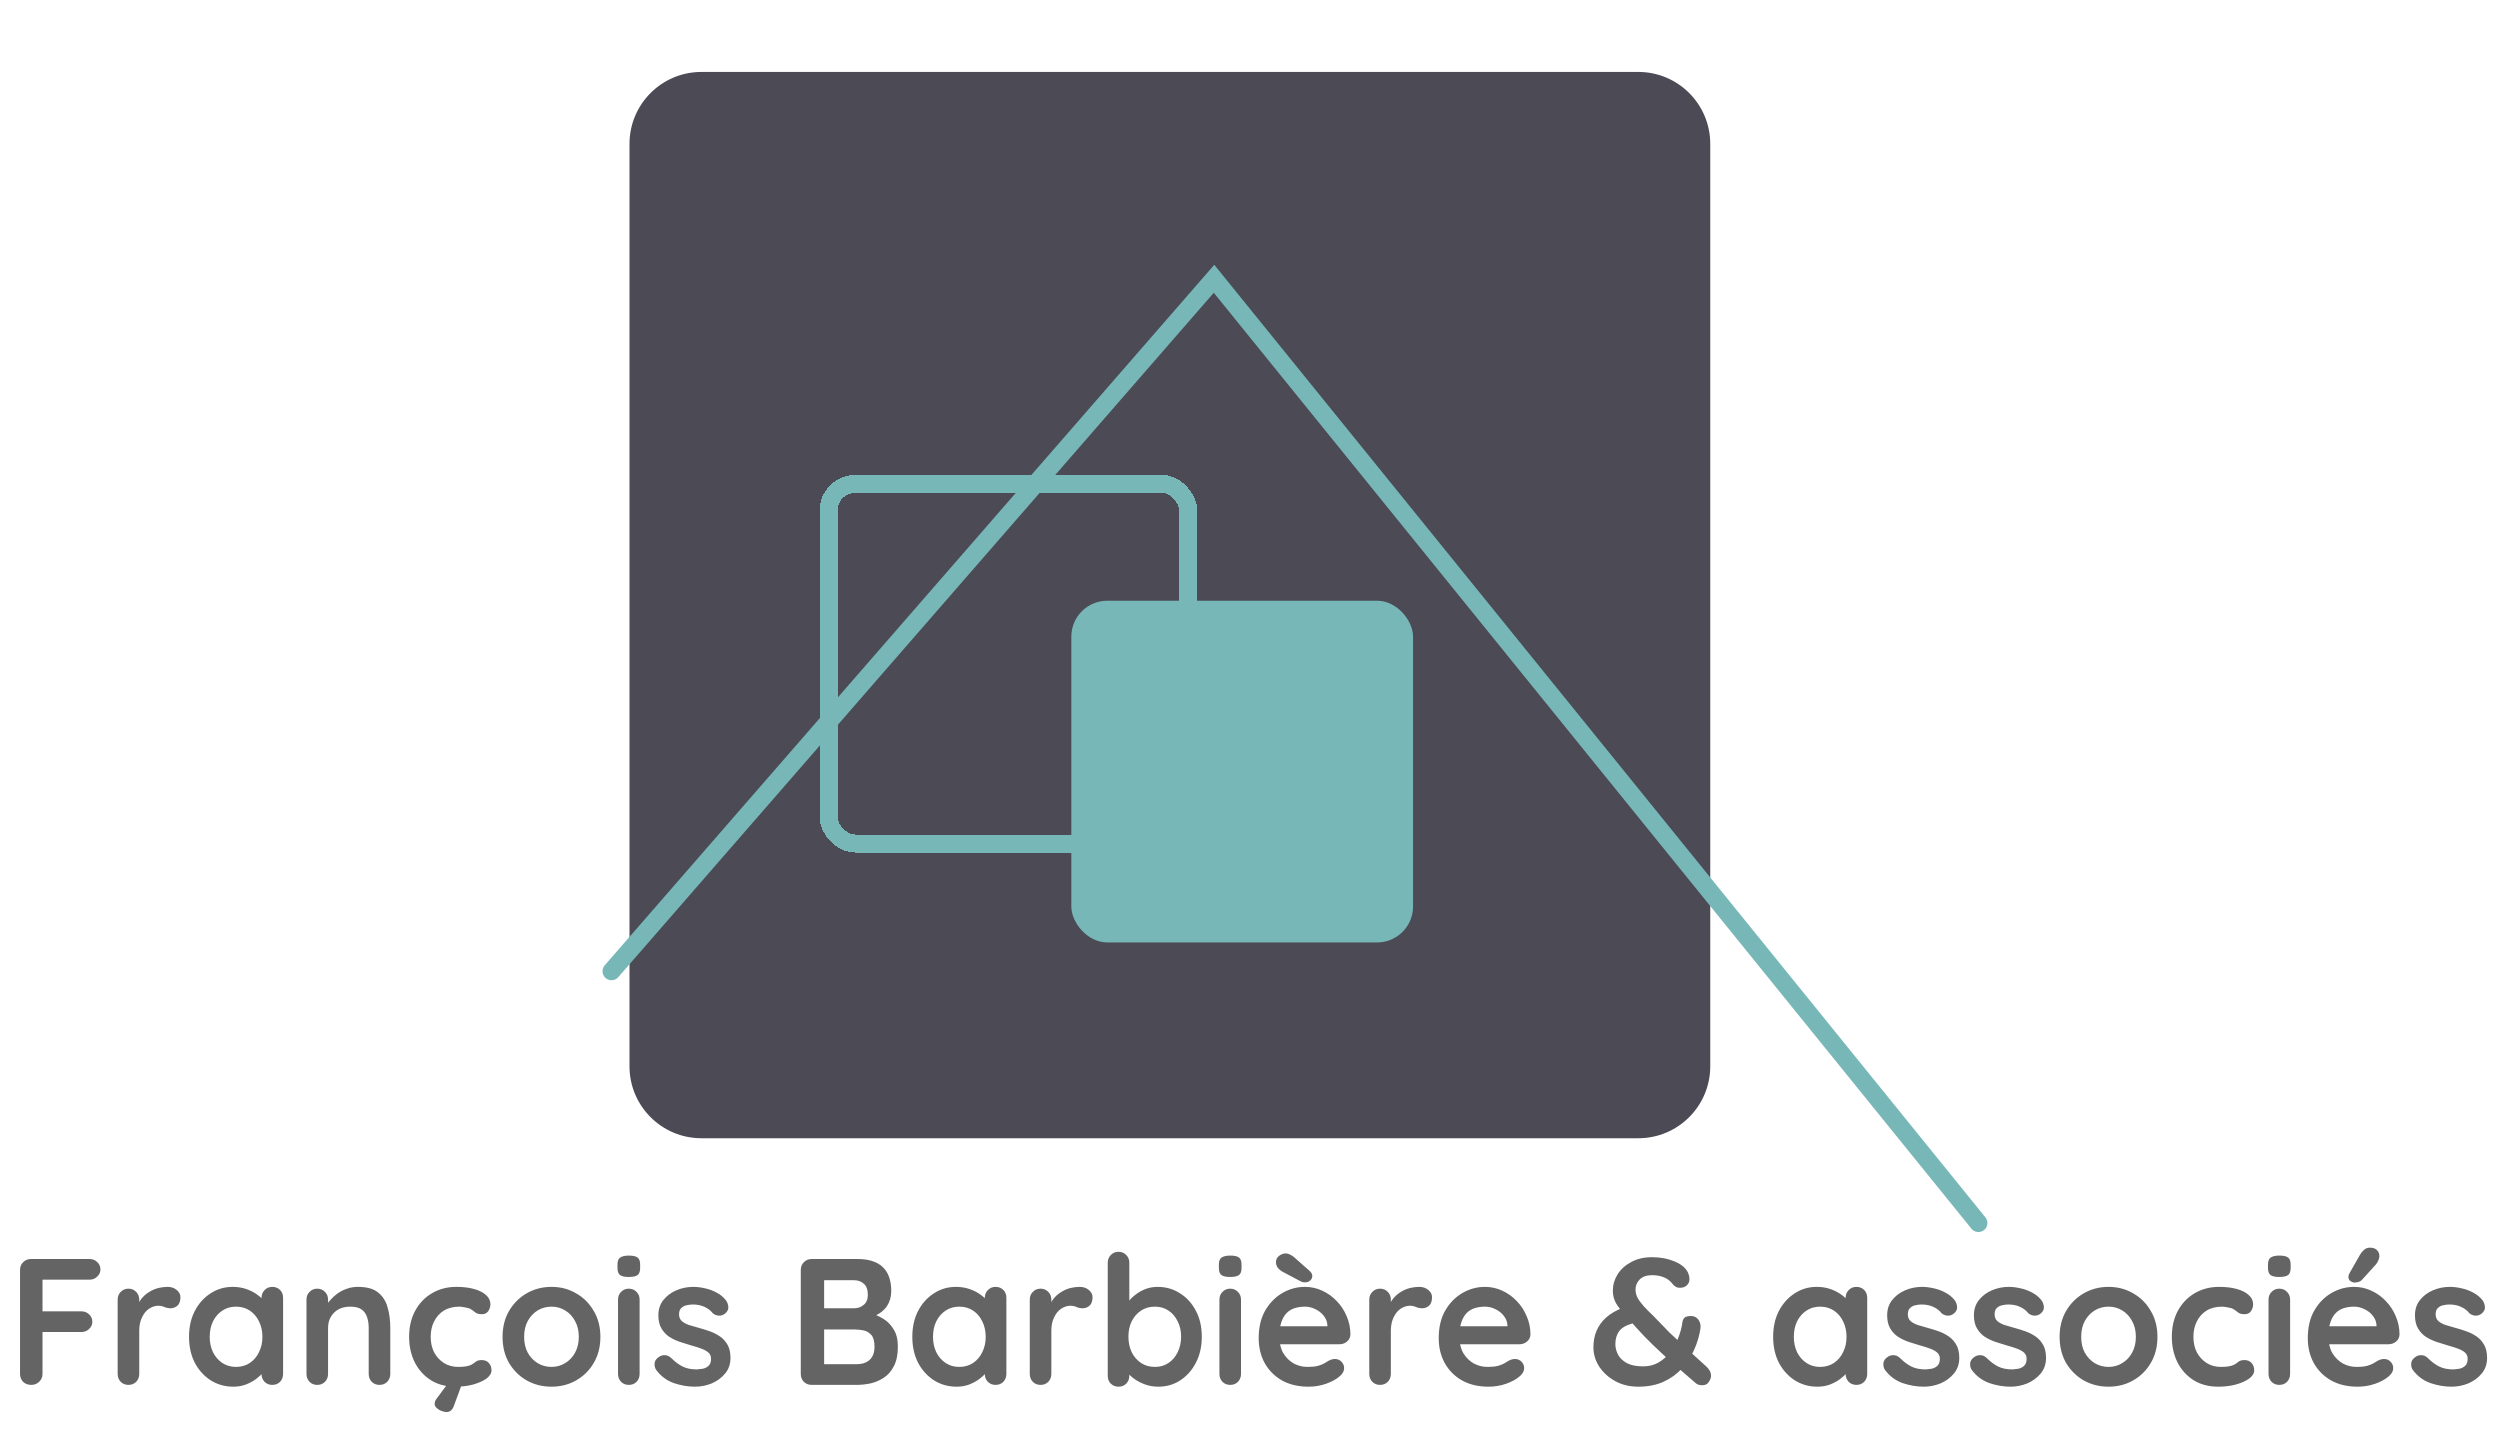 <svg width="139" height="80" viewBox="0 0 139 80" fill="none" xmlns="http://www.w3.org/2000/svg">
<g filter="url(#filter0_d_687_38)">
<path d="M35 4C35 1.791 36.791 0 39 0C56.202 0 73.434 0 91.09 0C93.299 0 95.09 1.791 95.09 4C95.09 20.937 95.09 37.904 95.09 55.285C95.09 57.495 93.299 59.286 91.09 59.286C73.888 59.286 56.655 59.286 39 59.286C36.791 59.286 35 57.495 35 55.286C35 38.349 35 21.382 35 4Z" fill="#4B4A55"/>
</g>
<g filter="url(#filter1_d_687_38)">
<rect x="49.066" y="29.9" width="20" height="20" rx="1.5" stroke="#77B7B7" shape-rendering="crispEdges"/>
</g>
<g filter="url(#filter2_d_687_38)">
<rect x="62.566" y="36.4" width="19" height="19" rx="2" fill="#77B7B7"/>
</g>
<path d="M34 54L67.5 15.5L110 68" stroke="#77B7B7" stroke-linecap="round"/>
<path d="M1.744 77C1.558 77 1.404 76.943 1.284 76.83C1.171 76.71 1.114 76.563 1.114 76.39V70.61C1.114 70.437 1.171 70.293 1.284 70.18C1.404 70.06 1.551 70 1.724 70H4.974C5.148 70 5.291 70.057 5.404 70.17C5.524 70.277 5.584 70.417 5.584 70.59C5.584 70.737 5.524 70.867 5.404 70.98C5.291 71.093 5.148 71.15 4.974 71.15H2.274L2.364 71.03V73.04L2.294 72.91H4.524C4.698 72.91 4.841 72.967 4.954 73.08C5.074 73.187 5.134 73.327 5.134 73.5C5.134 73.647 5.074 73.777 4.954 73.89C4.841 74.003 4.698 74.06 4.524 74.06H2.274L2.364 73.97V76.39C2.364 76.563 2.301 76.71 2.174 76.83C2.054 76.943 1.911 77 1.744 77ZM7.142 77C6.968 77 6.825 76.943 6.712 76.83C6.598 76.71 6.542 76.563 6.542 76.39V72.26C6.542 72.087 6.598 71.943 6.712 71.83C6.825 71.71 6.968 71.65 7.142 71.65C7.315 71.65 7.458 71.71 7.572 71.83C7.685 71.943 7.742 72.087 7.742 72.26V73.2L7.672 72.53C7.745 72.37 7.838 72.23 7.952 72.11C8.072 71.983 8.205 71.88 8.352 71.8C8.498 71.713 8.655 71.65 8.822 71.61C8.988 71.57 9.155 71.55 9.322 71.55C9.522 71.55 9.688 71.607 9.822 71.72C9.962 71.833 10.032 71.967 10.032 72.12C10.032 72.34 9.975 72.5 9.862 72.6C9.748 72.693 9.625 72.74 9.492 72.74C9.365 72.74 9.248 72.717 9.142 72.67C9.042 72.623 8.925 72.6 8.792 72.6C8.672 72.6 8.548 72.63 8.422 72.69C8.302 72.743 8.188 72.83 8.082 72.95C7.982 73.07 7.898 73.22 7.832 73.4C7.772 73.573 7.742 73.78 7.742 74.02V76.39C7.742 76.563 7.685 76.71 7.572 76.83C7.458 76.943 7.315 77 7.142 77ZM15.14 71.55C15.314 71.55 15.457 71.607 15.57 71.72C15.684 71.833 15.74 71.98 15.74 72.16V76.39C15.74 76.563 15.684 76.71 15.57 76.83C15.457 76.943 15.314 77 15.14 77C14.967 77 14.824 76.943 14.71 76.83C14.597 76.71 14.54 76.563 14.54 76.39V75.9L14.76 75.99C14.76 76.077 14.714 76.183 14.62 76.31C14.527 76.43 14.4 76.55 14.24 76.67C14.08 76.79 13.89 76.893 13.67 76.98C13.457 77.06 13.224 77.1 12.97 77.1C12.51 77.1 12.094 76.983 11.72 76.75C11.347 76.51 11.05 76.183 10.83 75.77C10.617 75.35 10.51 74.87 10.51 74.33C10.51 73.783 10.617 73.303 10.83 72.89C11.05 72.47 11.344 72.143 11.71 71.91C12.077 71.67 12.484 71.55 12.93 71.55C13.217 71.55 13.48 71.593 13.72 71.68C13.96 71.767 14.167 71.877 14.34 72.01C14.52 72.143 14.657 72.28 14.75 72.42C14.85 72.553 14.9 72.667 14.9 72.76L14.54 72.89V72.16C14.54 71.987 14.597 71.843 14.71 71.73C14.824 71.61 14.967 71.55 15.14 71.55ZM13.12 76C13.414 76 13.67 75.927 13.89 75.78C14.11 75.633 14.28 75.433 14.4 75.18C14.527 74.927 14.59 74.643 14.59 74.33C14.59 74.01 14.527 73.723 14.4 73.47C14.28 73.217 14.11 73.017 13.89 72.87C13.67 72.723 13.414 72.65 13.12 72.65C12.834 72.65 12.58 72.723 12.36 72.87C12.14 73.017 11.967 73.217 11.84 73.47C11.72 73.723 11.66 74.01 11.66 74.33C11.66 74.643 11.72 74.927 11.84 75.18C11.967 75.433 12.14 75.633 12.36 75.78C12.58 75.927 12.834 76 13.12 76ZM19.9 71.55C20.393 71.55 20.766 71.653 21.02 71.86C21.28 72.067 21.456 72.343 21.55 72.69C21.65 73.03 21.7 73.41 21.7 73.83V76.39C21.7 76.563 21.643 76.71 21.53 76.83C21.416 76.943 21.273 77 21.1 77C20.926 77 20.783 76.943 20.67 76.83C20.556 76.71 20.5 76.563 20.5 76.39V73.83C20.5 73.61 20.47 73.413 20.41 73.24C20.356 73.06 20.256 72.917 20.11 72.81C19.963 72.703 19.753 72.65 19.48 72.65C19.213 72.65 18.986 72.703 18.8 72.81C18.62 72.917 18.48 73.06 18.38 73.24C18.286 73.413 18.24 73.61 18.24 73.83V76.39C18.24 76.563 18.183 76.71 18.07 76.83C17.956 76.943 17.813 77 17.64 77C17.466 77 17.323 76.943 17.21 76.83C17.096 76.71 17.04 76.563 17.04 76.39V72.26C17.04 72.087 17.096 71.943 17.21 71.83C17.323 71.71 17.466 71.65 17.64 71.65C17.813 71.65 17.956 71.71 18.07 71.83C18.183 71.943 18.24 72.087 18.24 72.26V72.69L18.09 72.66C18.15 72.547 18.236 72.427 18.35 72.3C18.463 72.167 18.596 72.043 18.75 71.93C18.903 71.817 19.076 71.727 19.27 71.66C19.463 71.587 19.673 71.55 19.9 71.55ZM25.377 71.55C25.757 71.55 26.087 71.59 26.367 71.67C26.653 71.75 26.873 71.863 27.027 72.01C27.187 72.15 27.267 72.32 27.267 72.52C27.267 72.653 27.227 72.78 27.147 72.9C27.067 73.013 26.95 73.07 26.797 73.07C26.69 73.07 26.6 73.057 26.527 73.03C26.46 72.997 26.4 72.957 26.347 72.91C26.293 72.863 26.23 72.82 26.157 72.78C26.09 72.74 25.987 72.71 25.847 72.69C25.713 72.663 25.613 72.65 25.547 72.65C25.207 72.65 24.917 72.723 24.677 72.87C24.443 73.017 24.263 73.217 24.137 73.47C24.01 73.717 23.947 74.003 23.947 74.33C23.947 74.65 24.01 74.937 24.137 75.19C24.27 75.437 24.45 75.633 24.677 75.78C24.91 75.927 25.177 76 25.477 76C25.643 76 25.787 75.99 25.907 75.97C26.027 75.95 26.127 75.92 26.207 75.88C26.3 75.827 26.383 75.77 26.457 75.71C26.53 75.65 26.64 75.62 26.787 75.62C26.96 75.62 27.093 75.677 27.187 75.79C27.28 75.897 27.327 76.03 27.327 76.19C27.327 76.357 27.233 76.51 27.047 76.65C26.86 76.783 26.613 76.893 26.307 76.98C26.007 77.06 25.68 77.1 25.327 77.1C24.8 77.1 24.343 76.98 23.957 76.74C23.57 76.493 23.27 76.16 23.057 75.74C22.85 75.32 22.747 74.85 22.747 74.33C22.747 73.783 22.857 73.303 23.077 72.89C23.303 72.47 23.613 72.143 24.007 71.91C24.407 71.67 24.863 71.55 25.377 71.55ZM24.817 78.51C24.75 78.51 24.663 78.49 24.557 78.45C24.457 78.417 24.367 78.363 24.287 78.29C24.207 78.223 24.167 78.143 24.167 78.05C24.167 77.95 24.207 77.85 24.287 77.75L25.067 76.7H25.777L25.227 78.19C25.147 78.403 25.01 78.51 24.817 78.51ZM33.382 74.33C33.382 74.877 33.259 75.36 33.012 75.78C32.772 76.193 32.445 76.517 32.032 76.75C31.625 76.983 31.169 77.1 30.662 77.1C30.155 77.1 29.695 76.983 29.282 76.75C28.875 76.517 28.549 76.193 28.302 75.78C28.062 75.36 27.942 74.877 27.942 74.33C27.942 73.783 28.062 73.303 28.302 72.89C28.549 72.47 28.875 72.143 29.282 71.91C29.695 71.67 30.155 71.55 30.662 71.55C31.169 71.55 31.625 71.67 32.032 71.91C32.445 72.143 32.772 72.47 33.012 72.89C33.259 73.303 33.382 73.783 33.382 74.33ZM32.182 74.33C32.182 73.99 32.112 73.697 31.972 73.45C31.839 73.197 31.655 73 31.422 72.86C31.195 72.72 30.942 72.65 30.662 72.65C30.382 72.65 30.125 72.72 29.892 72.86C29.665 73 29.482 73.197 29.342 73.45C29.209 73.697 29.142 73.99 29.142 74.33C29.142 74.663 29.209 74.957 29.342 75.21C29.482 75.457 29.665 75.65 29.892 75.79C30.125 75.93 30.382 76 30.662 76C30.942 76 31.195 75.93 31.422 75.79C31.655 75.65 31.839 75.457 31.972 75.21C32.112 74.957 32.182 74.663 32.182 74.33ZM35.562 76.39C35.562 76.563 35.506 76.71 35.392 76.83C35.279 76.943 35.136 77 34.962 77C34.789 77 34.646 76.943 34.532 76.83C34.419 76.71 34.362 76.563 34.362 76.39V72.26C34.362 72.087 34.419 71.943 34.532 71.83C34.646 71.71 34.789 71.65 34.962 71.65C35.136 71.65 35.279 71.71 35.392 71.83C35.506 71.943 35.562 72.087 35.562 72.26V76.39ZM34.952 71C34.726 71 34.566 70.963 34.472 70.89C34.379 70.817 34.332 70.687 34.332 70.5V70.31C34.332 70.117 34.382 69.987 34.482 69.92C34.589 69.847 34.749 69.81 34.962 69.81C35.196 69.81 35.359 69.847 35.452 69.92C35.546 69.993 35.592 70.123 35.592 70.31V70.5C35.592 70.693 35.542 70.827 35.442 70.9C35.342 70.967 35.179 71 34.952 71ZM36.486 76.17C36.419 76.077 36.389 75.957 36.395 75.81C36.402 75.663 36.489 75.537 36.656 75.43C36.762 75.363 36.876 75.337 36.995 75.35C37.115 75.357 37.232 75.417 37.346 75.53C37.539 75.723 37.742 75.873 37.956 75.98C38.169 76.087 38.435 76.14 38.755 76.14C38.855 76.133 38.965 76.12 39.086 76.1C39.206 76.073 39.309 76.02 39.395 75.94C39.489 75.853 39.535 75.723 39.535 75.55C39.535 75.403 39.486 75.287 39.386 75.2C39.285 75.113 39.152 75.04 38.986 74.98C38.825 74.92 38.645 74.863 38.446 74.81C38.239 74.75 38.026 74.683 37.806 74.61C37.592 74.537 37.395 74.443 37.215 74.33C37.035 74.21 36.889 74.053 36.776 73.86C36.662 73.667 36.605 73.423 36.605 73.13C36.605 72.797 36.699 72.513 36.886 72.28C37.072 72.047 37.312 71.867 37.605 71.74C37.906 71.613 38.219 71.55 38.545 71.55C38.752 71.55 38.969 71.577 39.196 71.63C39.422 71.677 39.639 71.757 39.846 71.87C40.052 71.977 40.225 72.12 40.365 72.3C40.439 72.4 40.482 72.52 40.495 72.66C40.509 72.8 40.446 72.927 40.306 73.04C40.206 73.12 40.089 73.157 39.956 73.15C39.822 73.137 39.712 73.09 39.626 73.01C39.512 72.863 39.359 72.747 39.166 72.66C38.979 72.573 38.762 72.53 38.516 72.53C38.416 72.53 38.306 72.543 38.185 72.57C38.072 72.59 37.972 72.64 37.886 72.72C37.799 72.793 37.755 72.913 37.755 73.08C37.755 73.233 37.806 73.357 37.906 73.45C38.005 73.537 38.139 73.61 38.306 73.67C38.479 73.723 38.662 73.777 38.855 73.83C39.056 73.883 39.259 73.947 39.465 74.02C39.672 74.093 39.862 74.19 40.035 74.31C40.209 74.43 40.349 74.587 40.456 74.78C40.562 74.967 40.615 75.207 40.615 75.5C40.615 75.84 40.516 76.13 40.316 76.37C40.115 76.61 39.865 76.793 39.566 76.92C39.266 77.04 38.959 77.1 38.645 77.1C38.252 77.1 37.859 77.033 37.465 76.9C37.072 76.76 36.745 76.517 36.486 76.17ZM47.653 70C48.292 70 48.769 70.15 49.083 70.45C49.396 70.75 49.553 71.193 49.553 71.78C49.553 72.093 49.476 72.37 49.322 72.61C49.169 72.843 48.943 73.027 48.642 73.16C48.343 73.287 47.972 73.35 47.532 73.35L47.572 72.9C47.779 72.9 48.016 72.93 48.282 72.99C48.549 73.043 48.806 73.143 49.053 73.29C49.306 73.43 49.513 73.63 49.672 73.89C49.839 74.143 49.922 74.47 49.922 74.87C49.922 75.31 49.849 75.67 49.703 75.95C49.562 76.23 49.376 76.447 49.142 76.6C48.909 76.753 48.659 76.86 48.392 76.92C48.126 76.973 47.869 77 47.623 77H45.133C44.959 77 44.812 76.943 44.693 76.83C44.579 76.71 44.523 76.563 44.523 76.39V70.61C44.523 70.437 44.579 70.293 44.693 70.18C44.812 70.06 44.959 70 45.133 70H47.653ZM47.472 71.18H45.693L45.822 71.02V72.83L45.703 72.74H47.502C47.696 72.74 47.869 72.677 48.023 72.55C48.176 72.423 48.252 72.24 48.252 72C48.252 71.713 48.179 71.507 48.032 71.38C47.892 71.247 47.706 71.18 47.472 71.18ZM47.553 73.92H45.733L45.822 73.84V75.95L45.722 75.85H47.623C47.929 75.85 48.172 75.77 48.352 75.61C48.532 75.443 48.623 75.197 48.623 74.87C48.623 74.57 48.562 74.353 48.443 74.22C48.322 74.087 48.179 74.003 48.013 73.97C47.846 73.937 47.693 73.92 47.553 73.92ZM55.355 71.55C55.529 71.55 55.672 71.607 55.785 71.72C55.898 71.833 55.955 71.98 55.955 72.16V76.39C55.955 76.563 55.898 76.71 55.785 76.83C55.672 76.943 55.529 77 55.355 77C55.182 77 55.038 76.943 54.925 76.83C54.812 76.71 54.755 76.563 54.755 76.39V75.9L54.975 75.99C54.975 76.077 54.928 76.183 54.835 76.31C54.742 76.43 54.615 76.55 54.455 76.67C54.295 76.79 54.105 76.893 53.885 76.98C53.672 77.06 53.438 77.1 53.185 77.1C52.725 77.1 52.309 76.983 51.935 76.75C51.562 76.51 51.265 76.183 51.045 75.77C50.832 75.35 50.725 74.87 50.725 74.33C50.725 73.783 50.832 73.303 51.045 72.89C51.265 72.47 51.559 72.143 51.925 71.91C52.292 71.67 52.699 71.55 53.145 71.55C53.432 71.55 53.695 71.593 53.935 71.68C54.175 71.767 54.382 71.877 54.555 72.01C54.735 72.143 54.872 72.28 54.965 72.42C55.065 72.553 55.115 72.667 55.115 72.76L54.755 72.89V72.16C54.755 71.987 54.812 71.843 54.925 71.73C55.038 71.61 55.182 71.55 55.355 71.55ZM53.335 76C53.629 76 53.885 75.927 54.105 75.78C54.325 75.633 54.495 75.433 54.615 75.18C54.742 74.927 54.805 74.643 54.805 74.33C54.805 74.01 54.742 73.723 54.615 73.47C54.495 73.217 54.325 73.017 54.105 72.87C53.885 72.723 53.629 72.65 53.335 72.65C53.048 72.65 52.795 72.723 52.575 72.87C52.355 73.017 52.182 73.217 52.055 73.47C51.935 73.723 51.875 74.01 51.875 74.33C51.875 74.643 51.935 74.927 52.055 75.18C52.182 75.433 52.355 75.633 52.575 75.78C52.795 75.927 53.048 76 53.335 76ZM57.855 77C57.681 77 57.538 76.943 57.425 76.83C57.311 76.71 57.255 76.563 57.255 76.39V72.26C57.255 72.087 57.311 71.943 57.425 71.83C57.538 71.71 57.681 71.65 57.855 71.65C58.028 71.65 58.171 71.71 58.285 71.83C58.398 71.943 58.455 72.087 58.455 72.26V73.2L58.385 72.53C58.458 72.37 58.551 72.23 58.664 72.11C58.785 71.983 58.918 71.88 59.065 71.8C59.211 71.713 59.368 71.65 59.535 71.61C59.701 71.57 59.868 71.55 60.035 71.55C60.234 71.55 60.401 71.607 60.535 71.72C60.675 71.833 60.745 71.967 60.745 72.12C60.745 72.34 60.688 72.5 60.575 72.6C60.461 72.693 60.338 72.74 60.205 72.74C60.078 72.74 59.961 72.717 59.855 72.67C59.755 72.623 59.638 72.6 59.505 72.6C59.385 72.6 59.261 72.63 59.135 72.69C59.014 72.743 58.901 72.83 58.794 72.95C58.694 73.07 58.611 73.22 58.544 73.4C58.484 73.573 58.455 73.78 58.455 74.02V76.39C58.455 76.563 58.398 76.71 58.285 76.83C58.171 76.943 58.028 77 57.855 77ZM64.36 71.55C64.827 71.55 65.244 71.67 65.61 71.91C65.984 72.143 66.277 72.467 66.49 72.88C66.71 73.293 66.82 73.773 66.82 74.32C66.82 74.867 66.71 75.35 66.49 75.77C66.277 76.183 65.987 76.51 65.62 76.75C65.26 76.983 64.854 77.1 64.4 77.1C64.134 77.1 63.884 77.057 63.65 76.97C63.417 76.883 63.21 76.773 63.03 76.64C62.857 76.507 62.72 76.373 62.62 76.24C62.527 76.1 62.48 75.983 62.48 75.89L62.79 75.76V76.49C62.79 76.663 62.734 76.81 62.62 76.93C62.507 77.043 62.364 77.1 62.19 77.1C62.017 77.1 61.874 77.043 61.76 76.93C61.647 76.817 61.59 76.67 61.59 76.49V70.21C61.59 70.037 61.647 69.893 61.76 69.78C61.874 69.66 62.017 69.6 62.19 69.6C62.364 69.6 62.507 69.66 62.62 69.78C62.734 69.893 62.79 70.037 62.79 70.21V72.75L62.62 72.66C62.62 72.573 62.667 72.47 62.76 72.35C62.854 72.223 62.98 72.1 63.14 71.98C63.3 71.853 63.484 71.75 63.69 71.67C63.904 71.59 64.127 71.55 64.36 71.55ZM64.21 72.65C63.917 72.65 63.66 72.723 63.44 72.87C63.22 73.017 63.047 73.217 62.92 73.47C62.8 73.717 62.74 74 62.74 74.32C62.74 74.633 62.8 74.92 62.92 75.18C63.047 75.433 63.22 75.633 63.44 75.78C63.66 75.927 63.917 76 64.21 76C64.504 76 64.757 75.927 64.97 75.78C65.19 75.633 65.36 75.433 65.48 75.18C65.607 74.92 65.67 74.633 65.67 74.32C65.67 74 65.607 73.717 65.48 73.47C65.36 73.217 65.19 73.017 64.97 72.87C64.757 72.723 64.504 72.65 64.21 72.65ZM69 76.39C69 76.563 68.943 76.71 68.83 76.83C68.716 76.943 68.573 77 68.4 77C68.226 77 68.083 76.943 67.97 76.83C67.856 76.71 67.8 76.563 67.8 76.39V72.26C67.8 72.087 67.856 71.943 67.97 71.83C68.083 71.71 68.226 71.65 68.4 71.65C68.573 71.65 68.716 71.71 68.83 71.83C68.943 71.943 69 72.087 69 72.26V76.39ZM68.39 71C68.163 71 68.003 70.963 67.91 70.89C67.816 70.817 67.77 70.687 67.77 70.5V70.31C67.77 70.117 67.82 69.987 67.92 69.92C68.026 69.847 68.186 69.81 68.4 69.81C68.633 69.81 68.796 69.847 68.89 69.92C68.983 69.993 69.03 70.123 69.03 70.31V70.5C69.03 70.693 68.98 70.827 68.88 70.9C68.78 70.967 68.616 71 68.39 71ZM72.753 77.1C72.186 77.1 71.693 76.983 71.273 76.75C70.86 76.51 70.54 76.187 70.313 75.78C70.093 75.373 69.983 74.913 69.983 74.4C69.983 73.8 70.103 73.29 70.343 72.87C70.59 72.443 70.91 72.117 71.303 71.89C71.696 71.663 72.113 71.55 72.553 71.55C72.893 71.55 73.213 71.62 73.513 71.76C73.82 71.9 74.09 72.093 74.323 72.34C74.556 72.58 74.74 72.86 74.873 73.18C75.013 73.5 75.083 73.84 75.083 74.2C75.076 74.36 75.013 74.49 74.893 74.59C74.773 74.69 74.633 74.74 74.473 74.74H70.653L70.353 73.74H74.023L73.803 73.94V73.67C73.79 73.477 73.72 73.303 73.593 73.15C73.473 72.997 73.32 72.877 73.133 72.79C72.953 72.697 72.76 72.65 72.553 72.65C72.353 72.65 72.166 72.677 71.993 72.73C71.82 72.783 71.67 72.873 71.543 73C71.416 73.127 71.316 73.297 71.243 73.51C71.17 73.723 71.133 73.993 71.133 74.32C71.133 74.68 71.206 74.987 71.353 75.24C71.506 75.487 71.7 75.677 71.933 75.81C72.173 75.937 72.426 76 72.693 76C72.94 76 73.136 75.98 73.283 75.94C73.43 75.9 73.546 75.853 73.633 75.8C73.726 75.74 73.81 75.69 73.883 75.65C74.003 75.59 74.116 75.56 74.223 75.56C74.37 75.56 74.49 75.61 74.583 75.71C74.683 75.81 74.733 75.927 74.733 76.06C74.733 76.24 74.64 76.403 74.453 76.55C74.28 76.697 74.036 76.827 73.723 76.94C73.41 77.047 73.086 77.1 72.753 77.1ZM72.543 71.3C72.51 71.3 72.473 71.297 72.433 71.29C72.393 71.277 72.353 71.26 72.313 71.24L71.313 70.71C71.193 70.643 71.1 70.563 71.033 70.47C70.973 70.377 70.943 70.28 70.943 70.18C70.943 70.027 71.003 69.907 71.123 69.82C71.243 69.733 71.36 69.69 71.473 69.69C71.566 69.69 71.653 69.713 71.733 69.76C71.82 69.8 71.896 69.85 71.963 69.91L72.823 70.67C72.916 70.757 72.963 70.847 72.963 70.94C72.963 71.047 72.923 71.133 72.843 71.2C72.77 71.267 72.67 71.3 72.543 71.3ZM76.731 77C76.558 77 76.415 76.943 76.301 76.83C76.188 76.71 76.131 76.563 76.131 76.39V72.26C76.131 72.087 76.188 71.943 76.301 71.83C76.415 71.71 76.558 71.65 76.731 71.65C76.905 71.65 77.048 71.71 77.161 71.83C77.275 71.943 77.331 72.087 77.331 72.26V73.2L77.261 72.53C77.335 72.37 77.428 72.23 77.541 72.11C77.661 71.983 77.795 71.88 77.941 71.8C78.088 71.713 78.245 71.65 78.411 71.61C78.578 71.57 78.745 71.55 78.911 71.55C79.111 71.55 79.278 71.607 79.411 71.72C79.551 71.833 79.621 71.967 79.621 72.12C79.621 72.34 79.565 72.5 79.451 72.6C79.338 72.693 79.215 72.74 79.081 72.74C78.955 72.74 78.838 72.717 78.731 72.67C78.631 72.623 78.515 72.6 78.381 72.6C78.261 72.6 78.138 72.63 78.011 72.69C77.891 72.743 77.778 72.83 77.671 72.95C77.571 73.07 77.488 73.22 77.421 73.4C77.361 73.573 77.331 73.78 77.331 74.02V76.39C77.331 76.563 77.275 76.71 77.161 76.83C77.048 76.943 76.905 77 76.731 77ZM82.763 77.1C82.196 77.1 81.703 76.983 81.283 76.75C80.869 76.51 80.549 76.187 80.323 75.78C80.103 75.373 79.993 74.913 79.993 74.4C79.993 73.8 80.113 73.29 80.353 72.87C80.599 72.443 80.919 72.117 81.313 71.89C81.706 71.663 82.123 71.55 82.563 71.55C82.903 71.55 83.223 71.62 83.523 71.76C83.829 71.9 84.099 72.093 84.333 72.34C84.566 72.58 84.749 72.86 84.883 73.18C85.023 73.5 85.093 73.84 85.093 74.2C85.086 74.36 85.023 74.49 84.903 74.59C84.783 74.69 84.643 74.74 84.483 74.74H80.663L80.363 73.74H84.033L83.813 73.94V73.67C83.799 73.477 83.729 73.303 83.603 73.15C83.483 72.997 83.329 72.877 83.143 72.79C82.963 72.697 82.769 72.65 82.563 72.65C82.363 72.65 82.176 72.677 82.003 72.73C81.829 72.783 81.679 72.873 81.553 73C81.426 73.127 81.326 73.297 81.253 73.51C81.179 73.723 81.143 73.993 81.143 74.32C81.143 74.68 81.216 74.987 81.363 75.24C81.516 75.487 81.709 75.677 81.943 75.81C82.183 75.937 82.436 76 82.703 76C82.949 76 83.146 75.98 83.293 75.94C83.439 75.9 83.556 75.853 83.643 75.8C83.736 75.74 83.819 75.69 83.893 75.65C84.013 75.59 84.126 75.56 84.233 75.56C84.379 75.56 84.499 75.61 84.593 75.71C84.693 75.81 84.743 75.927 84.743 76.06C84.743 76.24 84.649 76.403 84.463 76.55C84.289 76.697 84.046 76.827 83.733 76.94C83.419 77.047 83.096 77.1 82.763 77.1ZM91.084 77.1C90.611 77.1 90.184 76.997 89.804 76.79C89.431 76.583 89.134 76.313 88.914 75.98C88.701 75.647 88.594 75.29 88.594 74.91C88.594 74.577 88.651 74.273 88.764 74C88.884 73.72 89.061 73.473 89.294 73.26C89.534 73.047 89.837 72.867 90.204 72.72L90.984 73.53C90.517 73.63 90.204 73.783 90.044 73.99C89.891 74.19 89.814 74.437 89.814 74.73C89.814 74.93 89.864 75.127 89.964 75.32C90.064 75.507 90.227 75.663 90.454 75.79C90.681 75.91 90.984 75.97 91.364 75.97C91.677 75.97 91.957 75.9 92.204 75.76C92.457 75.613 92.674 75.423 92.854 75.19C93.041 74.95 93.191 74.687 93.304 74.4C93.424 74.107 93.504 73.81 93.544 73.51C93.557 73.403 93.597 73.32 93.664 73.26C93.737 73.2 93.857 73.17 94.024 73.17C94.197 73.17 94.334 73.24 94.434 73.38C94.534 73.52 94.571 73.683 94.544 73.87C94.484 74.27 94.367 74.663 94.194 75.05C94.027 75.43 93.801 75.777 93.514 76.09C93.234 76.397 92.891 76.643 92.484 76.83C92.084 77.01 91.617 77.1 91.084 77.1ZM94.644 77.02C94.564 77.02 94.494 77.01 94.434 76.99C94.381 76.97 94.337 76.947 94.304 76.92C93.824 76.507 93.384 76.127 92.984 75.78C92.591 75.427 92.227 75.09 91.894 74.77C91.561 74.45 91.247 74.123 90.954 73.79C90.721 73.523 90.507 73.283 90.314 73.07C90.121 72.857 89.964 72.65 89.844 72.45C89.731 72.243 89.674 72.017 89.674 71.77C89.674 71.443 89.761 71.14 89.934 70.86C90.114 70.573 90.367 70.343 90.694 70.17C91.021 69.99 91.407 69.9 91.854 69.9C92.314 69.9 92.727 69.977 93.094 70.13C93.467 70.283 93.717 70.487 93.844 70.74C93.851 70.747 93.867 70.79 93.894 70.87C93.921 70.943 93.934 71.03 93.934 71.13C93.934 71.257 93.887 71.367 93.794 71.46C93.701 71.553 93.574 71.6 93.414 71.6C93.307 71.6 93.224 71.58 93.164 71.54C93.104 71.5 93.057 71.46 93.024 71.42C92.877 71.227 92.707 71.093 92.514 71.02C92.327 70.94 92.107 70.9 91.854 70.9C91.554 70.9 91.324 70.98 91.164 71.14C91.011 71.3 90.934 71.49 90.934 71.71C90.934 71.917 91.007 72.123 91.154 72.33C91.301 72.53 91.467 72.72 91.654 72.9C91.847 73.08 92.007 73.24 92.134 73.38C92.341 73.6 92.571 73.837 92.824 74.09C93.084 74.337 93.344 74.58 93.604 74.82C93.864 75.053 94.104 75.273 94.324 75.48C94.551 75.68 94.734 75.847 94.874 75.98C94.961 76.06 95.024 76.14 95.064 76.22C95.111 76.3 95.134 76.397 95.134 76.51C95.134 76.597 95.094 76.703 95.014 76.83C94.941 76.957 94.817 77.02 94.644 77.02ZM103.217 71.55C103.39 71.55 103.533 71.607 103.647 71.72C103.76 71.833 103.817 71.98 103.817 72.16V76.39C103.817 76.563 103.76 76.71 103.647 76.83C103.533 76.943 103.39 77 103.217 77C103.043 77 102.9 76.943 102.787 76.83C102.673 76.71 102.617 76.563 102.617 76.39V75.9L102.837 75.99C102.837 76.077 102.79 76.183 102.697 76.31C102.603 76.43 102.477 76.55 102.317 76.67C102.157 76.79 101.967 76.893 101.747 76.98C101.533 77.06 101.3 77.1 101.047 77.1C100.587 77.1 100.17 76.983 99.796 76.75C99.423 76.51 99.126 76.183 98.906 75.77C98.693 75.35 98.587 74.87 98.587 74.33C98.587 73.783 98.693 73.303 98.906 72.89C99.126 72.47 99.42 72.143 99.787 71.91C100.153 71.67 100.56 71.55 101.007 71.55C101.293 71.55 101.557 71.593 101.797 71.68C102.037 71.767 102.243 71.877 102.417 72.01C102.597 72.143 102.733 72.28 102.827 72.42C102.927 72.553 102.977 72.667 102.977 72.76L102.617 72.89V72.16C102.617 71.987 102.673 71.843 102.787 71.73C102.9 71.61 103.043 71.55 103.217 71.55ZM101.197 76C101.49 76 101.747 75.927 101.967 75.78C102.187 75.633 102.357 75.433 102.477 75.18C102.603 74.927 102.667 74.643 102.667 74.33C102.667 74.01 102.603 73.723 102.477 73.47C102.357 73.217 102.187 73.017 101.967 72.87C101.747 72.723 101.49 72.65 101.197 72.65C100.91 72.65 100.657 72.723 100.437 72.87C100.217 73.017 100.043 73.217 99.916 73.47C99.796 73.723 99.737 74.01 99.737 74.33C99.737 74.643 99.796 74.927 99.916 75.18C100.043 75.433 100.217 75.633 100.437 75.78C100.657 75.927 100.91 76 101.197 76ZM104.806 76.17C104.739 76.077 104.709 75.957 104.716 75.81C104.722 75.663 104.809 75.537 104.976 75.43C105.082 75.363 105.196 75.337 105.316 75.35C105.436 75.357 105.552 75.417 105.666 75.53C105.859 75.723 106.062 75.873 106.276 75.98C106.489 76.087 106.756 76.14 107.076 76.14C107.176 76.133 107.286 76.12 107.406 76.1C107.526 76.073 107.629 76.02 107.716 75.94C107.809 75.853 107.856 75.723 107.856 75.55C107.856 75.403 107.806 75.287 107.706 75.2C107.606 75.113 107.472 75.04 107.306 74.98C107.146 74.92 106.966 74.863 106.766 74.81C106.559 74.75 106.346 74.683 106.126 74.61C105.912 74.537 105.716 74.443 105.536 74.33C105.356 74.21 105.209 74.053 105.096 73.86C104.982 73.667 104.926 73.423 104.926 73.13C104.926 72.797 105.019 72.513 105.206 72.28C105.392 72.047 105.632 71.867 105.926 71.74C106.226 71.613 106.539 71.55 106.866 71.55C107.072 71.55 107.289 71.577 107.516 71.63C107.742 71.677 107.959 71.757 108.166 71.87C108.372 71.977 108.546 72.12 108.686 72.3C108.759 72.4 108.802 72.52 108.816 72.66C108.829 72.8 108.766 72.927 108.626 73.04C108.526 73.12 108.409 73.157 108.276 73.15C108.142 73.137 108.032 73.09 107.946 73.01C107.832 72.863 107.679 72.747 107.486 72.66C107.299 72.573 107.082 72.53 106.836 72.53C106.736 72.53 106.626 72.543 106.506 72.57C106.392 72.59 106.292 72.64 106.206 72.72C106.119 72.793 106.076 72.913 106.076 73.08C106.076 73.233 106.126 73.357 106.226 73.45C106.326 73.537 106.459 73.61 106.626 73.67C106.799 73.723 106.982 73.777 107.176 73.83C107.376 73.883 107.579 73.947 107.786 74.02C107.992 74.093 108.182 74.19 108.356 74.31C108.529 74.43 108.669 74.587 108.776 74.78C108.882 74.967 108.936 75.207 108.936 75.5C108.936 75.84 108.836 76.13 108.636 76.37C108.436 76.61 108.186 76.793 107.886 76.92C107.586 77.04 107.279 77.1 106.966 77.1C106.572 77.1 106.179 77.033 105.786 76.9C105.392 76.76 105.066 76.517 104.806 76.17ZM109.63 76.17C109.563 76.077 109.533 75.957 109.54 75.81C109.547 75.663 109.633 75.537 109.8 75.43C109.907 75.363 110.02 75.337 110.14 75.35C110.26 75.357 110.377 75.417 110.49 75.53C110.683 75.723 110.887 75.873 111.1 75.98C111.313 76.087 111.58 76.14 111.9 76.14C112 76.133 112.11 76.12 112.23 76.1C112.35 76.073 112.453 76.02 112.54 75.94C112.633 75.853 112.68 75.723 112.68 75.55C112.68 75.403 112.63 75.287 112.53 75.2C112.43 75.113 112.297 75.04 112.13 74.98C111.97 74.92 111.79 74.863 111.59 74.81C111.383 74.75 111.17 74.683 110.95 74.61C110.737 74.537 110.54 74.443 110.36 74.33C110.18 74.21 110.033 74.053 109.92 73.86C109.807 73.667 109.75 73.423 109.75 73.13C109.75 72.797 109.843 72.513 110.03 72.28C110.217 72.047 110.457 71.867 110.75 71.74C111.05 71.613 111.363 71.55 111.69 71.55C111.897 71.55 112.113 71.577 112.34 71.63C112.567 71.677 112.783 71.757 112.99 71.87C113.197 71.977 113.37 72.12 113.51 72.3C113.583 72.4 113.627 72.52 113.64 72.66C113.653 72.8 113.59 72.927 113.45 73.04C113.35 73.12 113.233 73.157 113.1 73.15C112.967 73.137 112.857 73.09 112.77 73.01C112.657 72.863 112.503 72.747 112.31 72.66C112.123 72.573 111.907 72.53 111.66 72.53C111.56 72.53 111.45 72.543 111.33 72.57C111.217 72.59 111.117 72.64 111.03 72.72C110.943 72.793 110.9 72.913 110.9 73.08C110.9 73.233 110.95 73.357 111.05 73.45C111.15 73.537 111.283 73.61 111.45 73.67C111.623 73.723 111.807 73.777 112 73.83C112.2 73.883 112.403 73.947 112.61 74.02C112.817 74.093 113.007 74.19 113.18 74.31C113.353 74.43 113.493 74.587 113.6 74.78C113.707 74.967 113.76 75.207 113.76 75.5C113.76 75.84 113.66 76.13 113.46 76.37C113.26 76.61 113.01 76.793 112.71 76.92C112.41 77.04 112.103 77.1 111.79 77.1C111.397 77.1 111.003 77.033 110.61 76.9C110.217 76.76 109.89 76.517 109.63 76.17ZM119.954 74.33C119.954 74.877 119.831 75.36 119.584 75.78C119.344 76.193 119.018 76.517 118.604 76.75C118.198 76.983 117.741 77.1 117.234 77.1C116.728 77.1 116.268 76.983 115.854 76.75C115.448 76.517 115.121 76.193 114.874 75.78C114.634 75.36 114.514 74.877 114.514 74.33C114.514 73.783 114.634 73.303 114.874 72.89C115.121 72.47 115.448 72.143 115.854 71.91C116.268 71.67 116.728 71.55 117.234 71.55C117.741 71.55 118.198 71.67 118.604 71.91C119.018 72.143 119.344 72.47 119.584 72.89C119.831 73.303 119.954 73.783 119.954 74.33ZM118.754 74.33C118.754 73.99 118.684 73.697 118.544 73.45C118.411 73.197 118.228 73 117.994 72.86C117.768 72.72 117.514 72.65 117.234 72.65C116.954 72.65 116.698 72.72 116.464 72.86C116.238 73 116.054 73.197 115.914 73.45C115.781 73.697 115.714 73.99 115.714 74.33C115.714 74.663 115.781 74.957 115.914 75.21C116.054 75.457 116.238 75.65 116.464 75.79C116.698 75.93 116.954 76 117.234 76C117.514 76 117.768 75.93 117.994 75.79C118.228 75.65 118.411 75.457 118.544 75.21C118.684 74.957 118.754 74.663 118.754 74.33ZM123.384 71.55C123.764 71.55 124.094 71.59 124.374 71.67C124.661 71.75 124.881 71.863 125.034 72.01C125.194 72.15 125.274 72.32 125.274 72.52C125.274 72.653 125.234 72.78 125.154 72.9C125.074 73.013 124.958 73.07 124.804 73.07C124.698 73.07 124.608 73.057 124.534 73.03C124.468 72.997 124.408 72.957 124.354 72.91C124.301 72.863 124.238 72.82 124.164 72.78C124.098 72.74 123.994 72.71 123.854 72.69C123.721 72.663 123.621 72.65 123.554 72.65C123.214 72.65 122.924 72.723 122.684 72.87C122.451 73.017 122.271 73.217 122.144 73.47C122.018 73.717 121.954 74.003 121.954 74.33C121.954 74.65 122.018 74.937 122.144 75.19C122.278 75.437 122.458 75.633 122.684 75.78C122.918 75.927 123.184 76 123.484 76C123.651 76 123.794 75.99 123.914 75.97C124.034 75.95 124.134 75.92 124.214 75.88C124.308 75.827 124.391 75.77 124.464 75.71C124.538 75.65 124.648 75.62 124.794 75.62C124.968 75.62 125.101 75.677 125.194 75.79C125.288 75.897 125.334 76.03 125.334 76.19C125.334 76.357 125.241 76.51 125.054 76.65C124.868 76.783 124.621 76.893 124.314 76.98C124.014 77.06 123.688 77.1 123.334 77.1C122.808 77.1 122.351 76.98 121.964 76.74C121.578 76.493 121.278 76.16 121.064 75.74C120.858 75.32 120.754 74.85 120.754 74.33C120.754 73.783 120.864 73.303 121.084 72.89C121.311 72.47 121.621 72.143 122.014 71.91C122.414 71.67 122.871 71.55 123.384 71.55ZM127.33 76.39C127.33 76.563 127.273 76.71 127.16 76.83C127.046 76.943 126.903 77 126.73 77C126.556 77 126.413 76.943 126.3 76.83C126.186 76.71 126.13 76.563 126.13 76.39V72.26C126.13 72.087 126.186 71.943 126.3 71.83C126.413 71.71 126.556 71.65 126.73 71.65C126.903 71.65 127.046 71.71 127.16 71.83C127.273 71.943 127.33 72.087 127.33 72.26V76.39ZM126.72 71C126.493 71 126.333 70.963 126.24 70.89C126.146 70.817 126.1 70.687 126.1 70.5V70.31C126.1 70.117 126.15 69.987 126.25 69.92C126.356 69.847 126.516 69.81 126.73 69.81C126.963 69.81 127.126 69.847 127.22 69.92C127.313 69.993 127.36 70.123 127.36 70.31V70.5C127.36 70.693 127.31 70.827 127.21 70.9C127.11 70.967 126.946 71 126.72 71ZM131.083 77.1C130.516 77.1 130.023 76.983 129.603 76.75C129.19 76.51 128.87 76.187 128.643 75.78C128.423 75.373 128.313 74.913 128.313 74.4C128.313 73.8 128.433 73.29 128.673 72.87C128.92 72.443 129.24 72.117 129.633 71.89C130.026 71.663 130.443 71.55 130.883 71.55C131.223 71.55 131.543 71.62 131.843 71.76C132.15 71.9 132.42 72.093 132.653 72.34C132.886 72.58 133.07 72.86 133.203 73.18C133.343 73.5 133.413 73.84 133.413 74.2C133.406 74.36 133.343 74.49 133.223 74.59C133.103 74.69 132.963 74.74 132.803 74.74H128.983L128.683 73.74H132.353L132.133 73.94V73.67C132.12 73.477 132.05 73.303 131.923 73.15C131.803 72.997 131.65 72.877 131.463 72.79C131.283 72.697 131.09 72.65 130.883 72.65C130.683 72.65 130.496 72.677 130.323 72.73C130.15 72.783 130 72.873 129.873 73C129.746 73.127 129.646 73.297 129.573 73.51C129.5 73.723 129.463 73.993 129.463 74.32C129.463 74.68 129.536 74.987 129.683 75.24C129.836 75.487 130.03 75.677 130.263 75.81C130.503 75.937 130.756 76 131.023 76C131.27 76 131.466 75.98 131.613 75.94C131.76 75.9 131.876 75.853 131.963 75.8C132.056 75.74 132.14 75.69 132.213 75.65C132.333 75.59 132.446 75.56 132.553 75.56C132.7 75.56 132.82 75.61 132.913 75.71C133.013 75.81 133.063 75.927 133.063 76.06C133.063 76.24 132.97 76.403 132.783 76.55C132.61 76.697 132.366 76.827 132.053 76.94C131.74 77.047 131.416 77.1 131.083 77.1ZM130.893 71.31C130.84 71.31 130.77 71.283 130.683 71.23C130.603 71.17 130.566 71.087 130.573 70.98C130.573 70.92 130.593 70.857 130.633 70.79L131.213 69.77C131.273 69.663 131.35 69.57 131.443 69.49C131.536 69.41 131.643 69.37 131.763 69.37C131.95 69.37 132.086 69.42 132.173 69.52C132.26 69.613 132.3 69.73 132.293 69.87C132.286 69.937 132.266 70.007 132.233 70.08C132.206 70.153 132.163 70.227 132.103 70.3L131.343 71.14C131.276 71.213 131.203 71.26 131.123 71.28C131.043 71.3 130.966 71.31 130.893 71.31ZM134.152 76.17C134.085 76.077 134.055 75.957 134.062 75.81C134.068 75.663 134.155 75.537 134.322 75.43C134.428 75.363 134.542 75.337 134.662 75.35C134.782 75.357 134.898 75.417 135.012 75.53C135.205 75.723 135.408 75.873 135.622 75.98C135.835 76.087 136.102 76.14 136.422 76.14C136.522 76.133 136.632 76.12 136.752 76.1C136.872 76.073 136.975 76.02 137.062 75.94C137.155 75.853 137.202 75.723 137.202 75.55C137.202 75.403 137.152 75.287 137.052 75.2C136.952 75.113 136.818 75.04 136.652 74.98C136.492 74.92 136.312 74.863 136.112 74.81C135.905 74.75 135.692 74.683 135.472 74.61C135.258 74.537 135.062 74.443 134.882 74.33C134.702 74.21 134.555 74.053 134.442 73.86C134.328 73.667 134.272 73.423 134.272 73.13C134.272 72.797 134.365 72.513 134.552 72.28C134.738 72.047 134.978 71.867 135.272 71.74C135.572 71.613 135.885 71.55 136.212 71.55C136.418 71.55 136.635 71.577 136.862 71.63C137.088 71.677 137.305 71.757 137.512 71.87C137.718 71.977 137.892 72.12 138.032 72.3C138.105 72.4 138.148 72.52 138.162 72.66C138.175 72.8 138.112 72.927 137.972 73.04C137.872 73.12 137.755 73.157 137.622 73.15C137.488 73.137 137.378 73.09 137.292 73.01C137.178 72.863 137.025 72.747 136.832 72.66C136.645 72.573 136.428 72.53 136.182 72.53C136.082 72.53 135.972 72.543 135.852 72.57C135.738 72.59 135.638 72.64 135.552 72.72C135.465 72.793 135.422 72.913 135.422 73.08C135.422 73.233 135.472 73.357 135.572 73.45C135.672 73.537 135.805 73.61 135.972 73.67C136.145 73.723 136.328 73.777 136.522 73.83C136.722 73.883 136.925 73.947 137.132 74.02C137.338 74.093 137.528 74.19 137.702 74.31C137.875 74.43 138.015 74.587 138.122 74.78C138.228 74.967 138.282 75.207 138.282 75.5C138.282 75.84 138.182 76.13 137.982 76.37C137.782 76.61 137.532 76.793 137.232 76.92C136.932 77.04 136.625 77.1 136.312 77.1C135.918 77.1 135.525 77.033 135.132 76.9C134.738 76.76 134.412 76.517 134.152 76.17Z" fill="#646464"/>
<defs>
<filter id="filter0_d_687_38" x="31" y="0" width="68.09" height="67.286" filterUnits="userSpaceOnUse" color-interpolation-filters="sRGB">
<feFlood flood-opacity="0" result="BackgroundImageFix"/>
<feColorMatrix in="SourceAlpha" type="matrix" values="0 0 0 0 0 0 0 0 0 0 0 0 0 0 0 0 0 0 127 0" result="hardAlpha"/>
<feOffset dy="4"/>
<feGaussianBlur stdDeviation="2"/>
<feComposite in2="hardAlpha" operator="out"/>
<feColorMatrix type="matrix" values="0 0 0 0 0.392 0 0 0 0 0.392 0 0 0 0 0.392 0 0 0 0.1 0"/>
<feBlend mode="normal" in2="BackgroundImageFix" result="effect1_dropShadow_687_38"/>
<feBlend mode="normal" in="SourceGraphic" in2="effect1_dropShadow_687_38" result="shape"/>
</filter>
<filter id="filter1_d_687_38" x="42.566" y="23.4" width="27" height="27" filterUnits="userSpaceOnUse" color-interpolation-filters="sRGB">
<feFlood flood-opacity="0" result="BackgroundImageFix"/>
<feColorMatrix in="SourceAlpha" type="matrix" values="0 0 0 0 0 0 0 0 0 0 0 0 0 0 0 0 0 0 127 0" result="hardAlpha"/>
<feOffset dx="-3" dy="-3"/>
<feGaussianBlur stdDeviation="1.5"/>
<feComposite in2="hardAlpha" operator="out"/>
<feColorMatrix type="matrix" values="0 0 0 0 0 0 0 0 0 0 0 0 0 0 0 0 0 0 0.2 0"/>
<feBlend mode="normal" in2="BackgroundImageFix" result="effect1_dropShadow_687_38"/>
<feBlend mode="normal" in="SourceGraphic" in2="effect1_dropShadow_687_38" result="shape"/>
</filter>
<filter id="filter2_d_687_38" x="56.566" y="30.4" width="25" height="25" filterUnits="userSpaceOnUse" color-interpolation-filters="sRGB">
<feFlood flood-opacity="0" result="BackgroundImageFix"/>
<feColorMatrix in="SourceAlpha" type="matrix" values="0 0 0 0 0 0 0 0 0 0 0 0 0 0 0 0 0 0 127 0" result="hardAlpha"/>
<feOffset dx="-3" dy="-3"/>
<feGaussianBlur stdDeviation="1.5"/>
<feComposite in2="hardAlpha" operator="out"/>
<feColorMatrix type="matrix" values="0 0 0 0 0 0 0 0 0 0 0 0 0 0 0 0 0 0 0.2 0"/>
<feBlend mode="normal" in2="BackgroundImageFix" result="effect1_dropShadow_687_38"/>
<feBlend mode="normal" in="SourceGraphic" in2="effect1_dropShadow_687_38" result="shape"/>
</filter>
</defs>
</svg>

